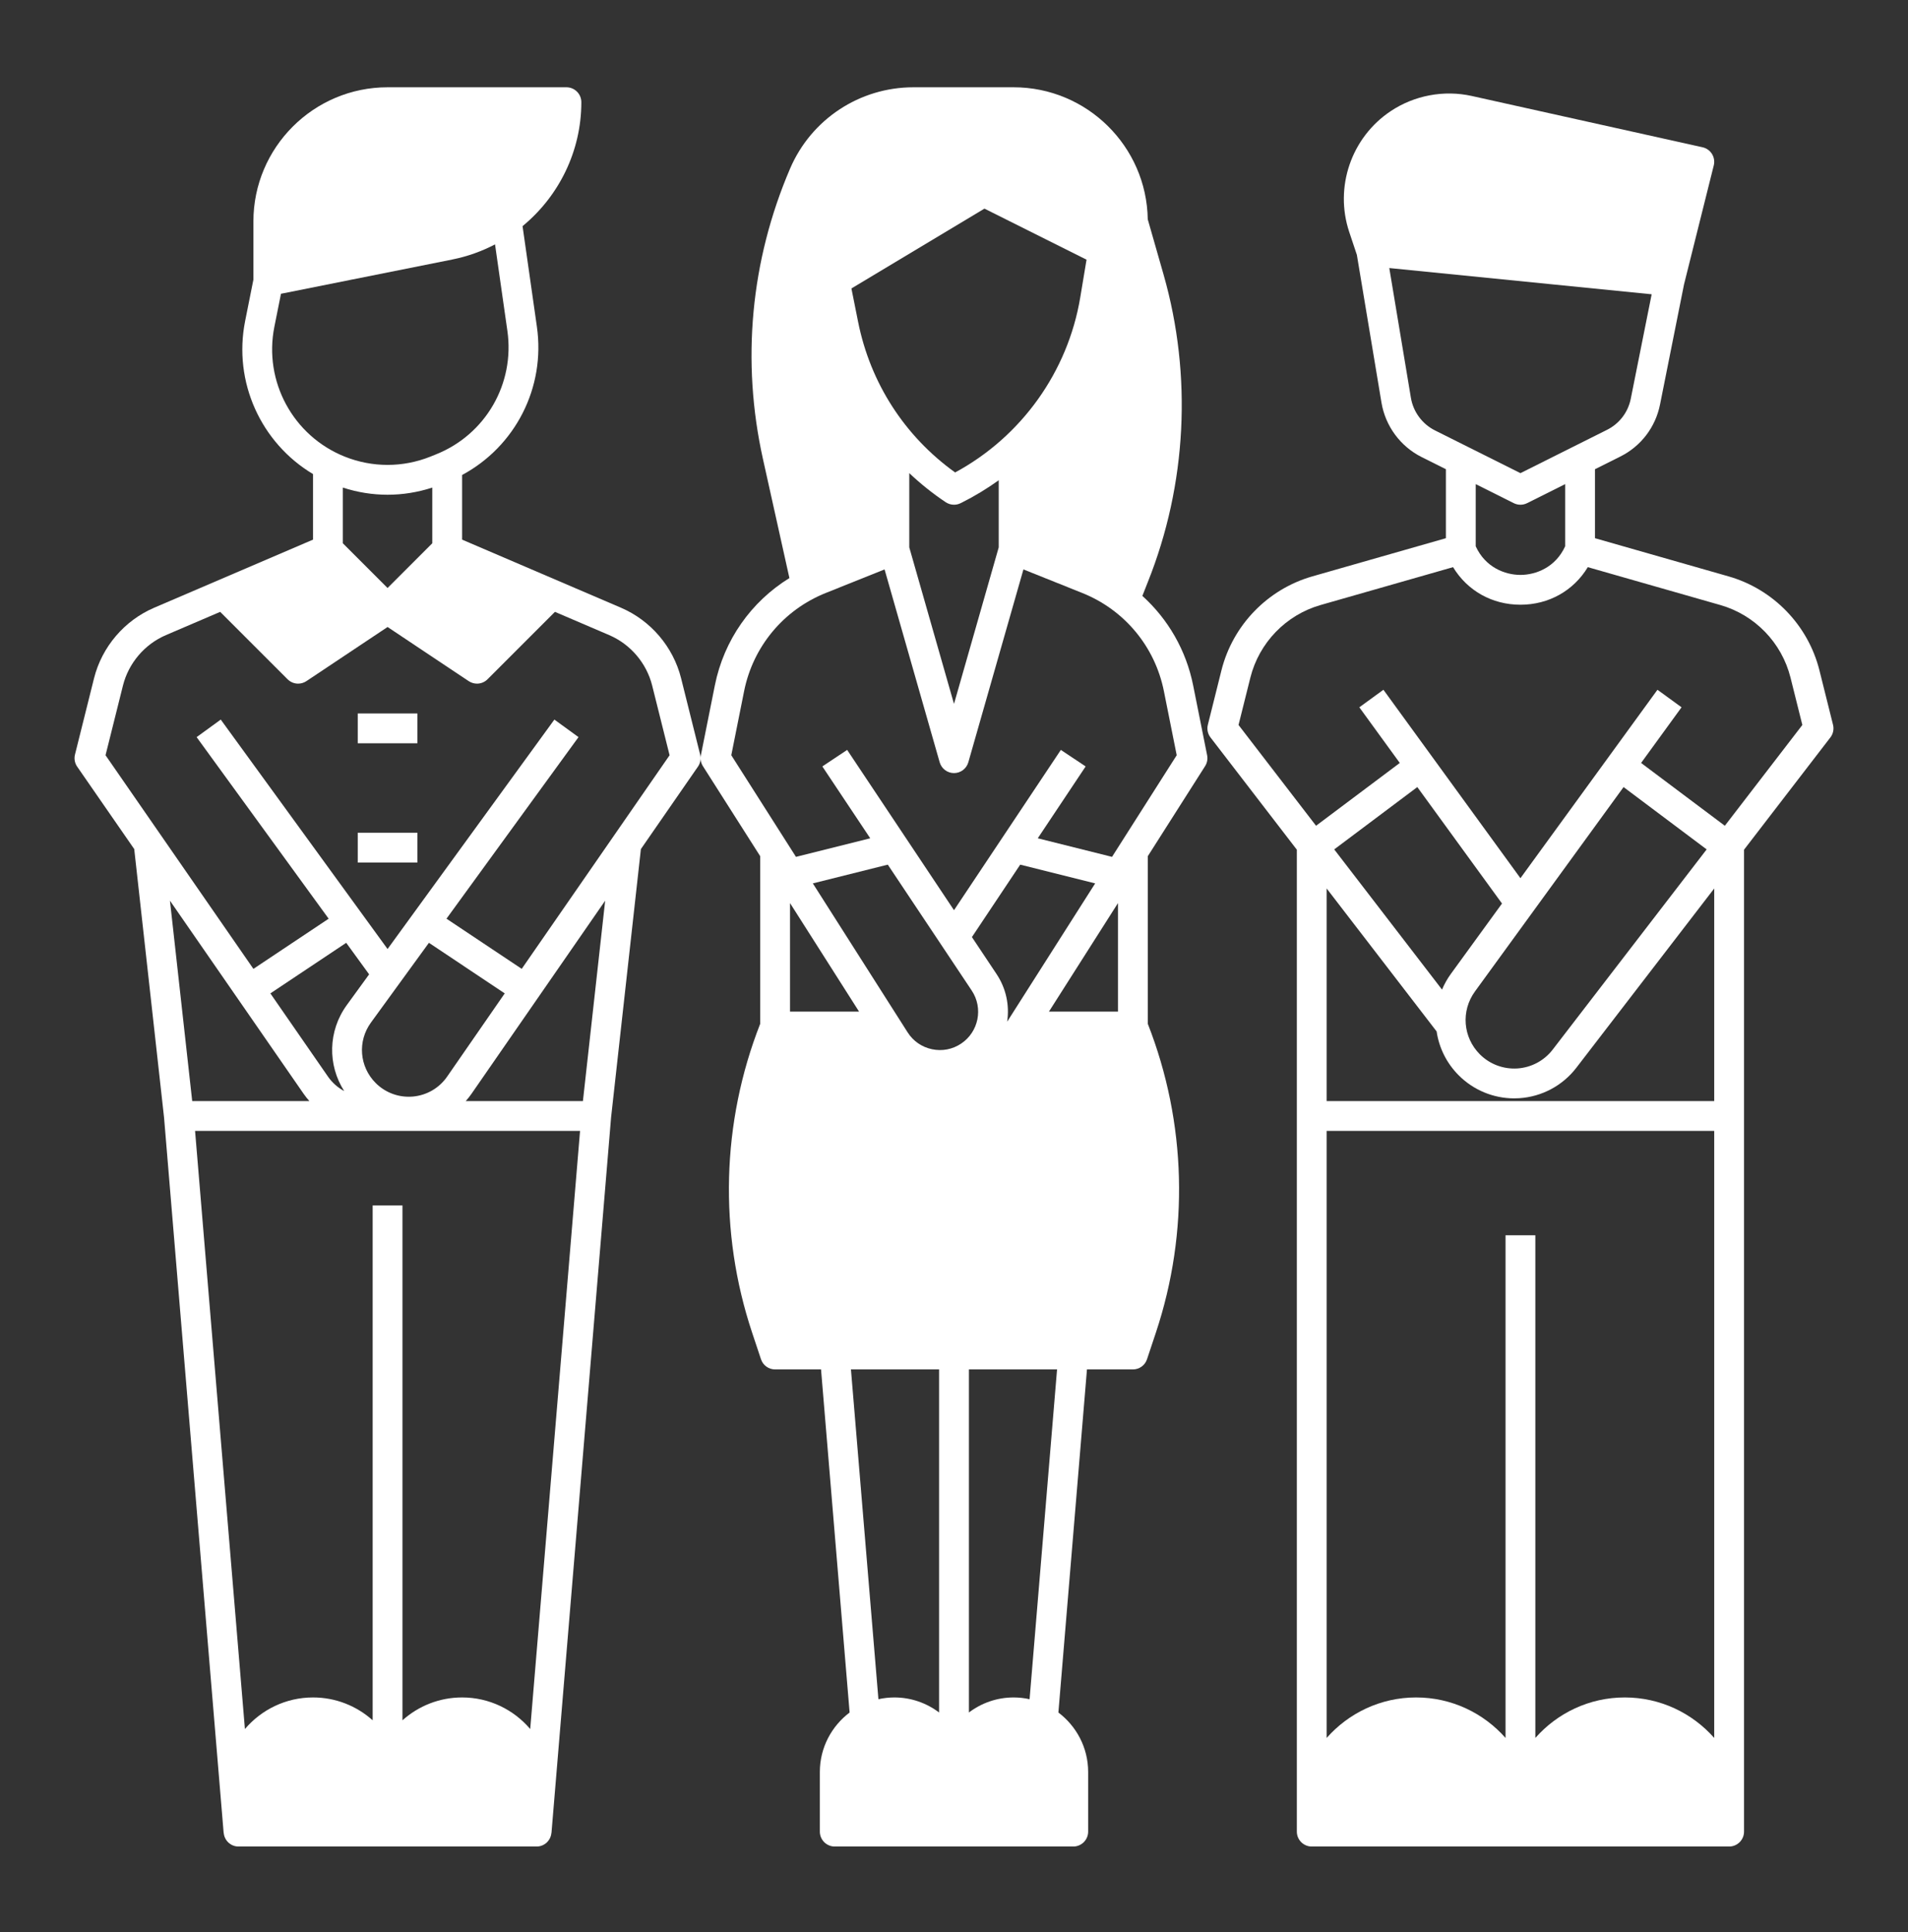 <svg width="80" height="81" viewBox="0 0 80 81" fill="none" xmlns="http://www.w3.org/2000/svg">
<rect x="0" y="0" width="80" height="81" fill="#333333" stroke="none"/>
<path d="M17.5 29.909H15V31.159H17.5V29.909Z" fill="white"/>
<path d="M17.5 34.909H15V36.159H17.5V34.909Z" fill="white"/>
<path d="M76.856 30.382L76.287 28.104C75.813 26.209 74.352 24.699 72.474 24.162L66.875 22.562V19.67L67.936 19.14C68.805 18.705 69.412 17.91 69.603 16.957L70.609 11.923L71.856 6.935C71.897 6.772 71.87 6.599 71.782 6.455C71.693 6.312 71.55 6.21 71.386 6.174L61.712 4.024C60.545 3.764 59.304 3.996 58.309 4.66C56.659 5.76 55.944 7.843 56.571 9.724L56.892 10.685L57.924 16.881C58.088 17.864 58.718 18.716 59.609 19.162L60.625 19.67V22.562L55.026 24.162C53.148 24.699 51.687 26.209 51.213 28.104L50.644 30.382C50.597 30.567 50.638 30.764 50.755 30.915L54.375 35.621V76.784C54.375 77.129 54.655 77.409 55 77.409H72.5C72.845 77.409 73.125 77.129 73.125 76.784V35.621L76.745 30.915C76.862 30.764 76.903 30.567 76.856 30.382ZM59.157 16.675L58.251 11.237L69.252 12.337L68.377 16.712C68.263 17.284 67.898 17.761 67.377 18.021L63.75 19.835L60.168 18.044C59.633 17.777 59.255 17.265 59.157 16.675ZM63.47 21.093C63.559 21.137 63.654 21.159 63.75 21.159C63.846 21.159 63.941 21.137 64.029 21.093L65.625 20.295V22.901C65.223 23.782 64.402 24.101 63.75 24.101C63.098 24.101 62.277 23.782 61.875 22.901V20.295L63.47 21.093ZM62.977 37.877L60.832 40.828C60.68 41.036 60.559 41.257 60.462 41.485L55.942 35.608L59.426 32.995L62.977 37.877ZM68.074 32.995L71.558 35.608L65.102 44.001C64.745 44.465 64.205 44.753 63.621 44.791C63.036 44.828 62.464 44.614 62.049 44.199C61.337 43.487 61.25 42.378 61.843 41.563L68.074 32.995ZM68.125 71.159C66.633 71.159 65.292 71.817 64.375 72.857V51.784H63.125V72.857C62.208 71.817 60.867 71.159 59.375 71.159C57.883 71.159 56.542 71.817 55.625 72.857V47.409H71.875V72.857C70.958 71.817 69.617 71.159 68.125 71.159ZM71.875 46.159H55.625V37.246L60.236 43.24C60.336 43.917 60.647 44.565 61.166 45.083C61.784 45.701 62.62 46.045 63.489 46.045C63.559 46.045 63.63 46.043 63.702 46.038C64.645 45.977 65.516 45.513 66.093 44.763L71.875 37.246V46.159ZM72.32 34.617L68.809 31.984L70.505 29.651L69.495 28.916L63.75 36.815L58.005 28.916L56.995 29.651L58.691 31.984L55.18 34.617L51.93 30.392L52.426 28.407C52.792 26.944 53.919 25.778 55.369 25.364L60.925 23.776C61.521 24.76 62.559 25.351 63.75 25.351C64.941 25.351 65.979 24.76 66.575 23.776L72.131 25.364C73.581 25.778 74.708 26.944 75.074 28.407L75.57 30.392L72.32 34.617Z" fill="white"/>
<path d="M50.027 28.731C49.732 27.258 48.976 25.955 47.898 24.981L48.129 24.394C49.761 20.314 49.995 15.74 48.788 11.515L48.124 9.194C48.076 6.133 45.572 3.659 42.5 3.659H38.297C36.044 3.659 34.014 4.997 33.127 7.068C31.471 10.931 31.078 15.141 31.99 19.244L33.099 24.233C31.491 25.225 30.352 26.838 29.973 28.731L29.387 31.661C29.355 31.819 29.386 31.983 29.473 32.119L31.875 35.894V42.917C30.251 47.055 30.129 51.648 31.536 55.867L31.907 56.981C31.992 57.237 32.231 57.409 32.5 57.409H34.425L35.623 71.791C34.867 72.362 34.375 73.265 34.375 74.284V76.784C34.375 77.129 34.655 77.409 35 77.409H45C45.345 77.409 45.625 77.129 45.625 76.784V74.284C45.625 73.265 45.133 72.362 44.377 71.791L45.575 57.409H47.5C47.769 57.409 48.008 57.237 48.093 56.981L48.464 55.867C49.87 51.648 49.749 47.055 48.125 42.917V35.894L50.527 32.119C50.614 31.983 50.645 31.819 50.613 31.661L50.027 28.731ZM35.979 13.492L35.699 12.093L41.277 8.746L45.557 10.886L45.294 12.466C44.774 15.587 42.822 18.308 40.047 19.806C37.931 18.287 36.492 16.058 35.979 13.492ZM38.125 19.835C38.596 20.278 39.104 20.688 39.653 21.054C39.758 21.123 39.879 21.159 40 21.159C40.096 21.159 40.191 21.137 40.279 21.093L40.324 21.071C40.869 20.798 41.386 20.483 41.875 20.133V22.946L40 29.509L38.125 22.946L38.125 19.835ZM40.743 41.525C41.234 42.261 41.034 43.26 40.298 43.75C39.936 43.992 39.503 44.075 39.077 43.985C38.651 43.895 38.288 43.644 38.055 43.277L34.081 37.033L37.224 36.247L40.743 41.525ZM42.776 36.247L45.919 37.033L42.229 42.831C42.333 42.13 42.179 41.426 41.783 40.832L40.751 39.284L42.776 36.247ZM36.02 42.409H33.125V37.859L36.02 42.409ZM35.679 57.409H39.375V71.79C38.852 71.395 38.204 71.159 37.5 71.159C37.27 71.159 37.047 71.185 36.831 71.233L35.679 57.409ZM43.169 71.233C42.953 71.185 42.73 71.159 42.5 71.159C41.796 71.159 41.148 71.395 40.625 71.79V57.409H44.321L43.169 71.233ZM46.875 42.409H43.98L46.875 37.859V42.409ZM46.626 35.921L43.512 35.142L45.52 32.13L44.48 31.437L40 38.157L35.52 31.437L34.48 32.13L36.488 35.142L33.374 35.921L30.662 31.66L31.199 28.976C31.573 27.105 32.854 25.565 34.626 24.857L37.089 23.871L39.399 31.955C39.476 32.224 39.721 32.409 40 32.409C40.279 32.409 40.524 32.224 40.601 31.955L42.911 23.871L45.374 24.857C47.146 25.565 48.427 27.105 48.801 28.976L49.338 31.66L46.626 35.921Z" fill="white"/>
<path d="M28.558 28.436C28.228 27.118 27.285 26.012 26.037 25.477L19.375 22.622V19.913C21.605 18.714 22.877 16.251 22.511 13.694L21.91 9.48C23.425 8.234 24.375 6.347 24.375 4.284C24.375 3.939 24.095 3.659 23.75 3.659H16.25C13.148 3.659 10.625 6.182 10.625 9.284V11.722L10.279 13.454C9.767 16.012 10.944 18.571 13.125 19.874V22.622L6.464 25.477C5.215 26.012 4.272 27.118 3.942 28.437L3.144 31.632C3.1 31.807 3.134 31.991 3.236 32.139L5.628 35.594L6.878 46.843L9.377 76.836L9.38 76.835C9.407 77.156 9.673 77.409 10 77.409H22.5C22.827 77.409 23.093 77.156 23.12 76.835L23.123 76.836L25.622 46.843L26.872 35.594L29.264 32.139C29.366 31.991 29.4 31.807 29.356 31.632L28.558 28.436ZM16.25 20.74C16.882 20.74 17.514 20.639 18.125 20.44V22.775L16.25 24.65L14.375 22.775V20.44C14.986 20.639 15.618 20.74 16.25 20.74ZM11.504 13.699L11.781 12.315L18.97 10.877C19.605 10.75 20.203 10.534 20.756 10.245L21.274 13.87C21.591 16.087 20.36 18.217 18.28 19.048L18.047 19.142C16.888 19.605 15.612 19.605 14.453 19.142C12.287 18.275 11.047 15.986 11.504 13.699ZM15.477 40.846L14.543 42.131C13.749 43.222 13.732 44.646 14.432 45.739C14.166 45.596 13.931 45.392 13.752 45.133L11.336 41.644L14.516 39.524L15.477 40.846ZM17.984 39.524L21.163 41.644L18.748 45.133C18.417 45.612 17.894 45.916 17.314 45.969C16.734 46.02 16.165 45.815 15.753 45.403C15.067 44.717 14.983 43.65 15.554 42.866L17.984 39.524ZM19.375 71.159C18.415 71.159 17.539 71.522 16.875 72.117V50.534H15.625V72.117C14.961 71.522 14.085 71.159 13.125 71.159C11.982 71.159 10.957 71.674 10.269 72.483L8.179 47.409H24.321L22.231 72.483C21.543 71.674 20.518 71.159 19.375 71.159ZM12.724 45.844C12.801 45.955 12.884 46.06 12.972 46.159H8.059L7.126 37.758L12.724 45.844ZM24.441 46.159H19.527C19.616 46.06 19.699 45.955 19.776 45.844L25.374 37.758L24.441 46.159ZM21.875 40.616L18.72 38.513L24.256 30.901L23.244 30.166L16.25 39.784L9.256 30.166L8.244 30.901L13.78 38.513L10.625 40.616L4.425 31.661L5.155 28.74C5.391 27.798 6.064 27.008 6.956 26.625L9.232 25.65L12.058 28.476C12.179 28.596 12.339 28.659 12.5 28.659C12.62 28.659 12.741 28.624 12.847 28.554L16.25 26.285L19.653 28.554C19.759 28.624 19.88 28.659 20 28.659C20.161 28.659 20.321 28.596 20.442 28.476L23.268 25.65L25.544 26.625C26.436 27.008 27.109 27.798 27.345 28.74L28.075 31.661L21.875 40.616Z" fill="white"/>
</svg>
